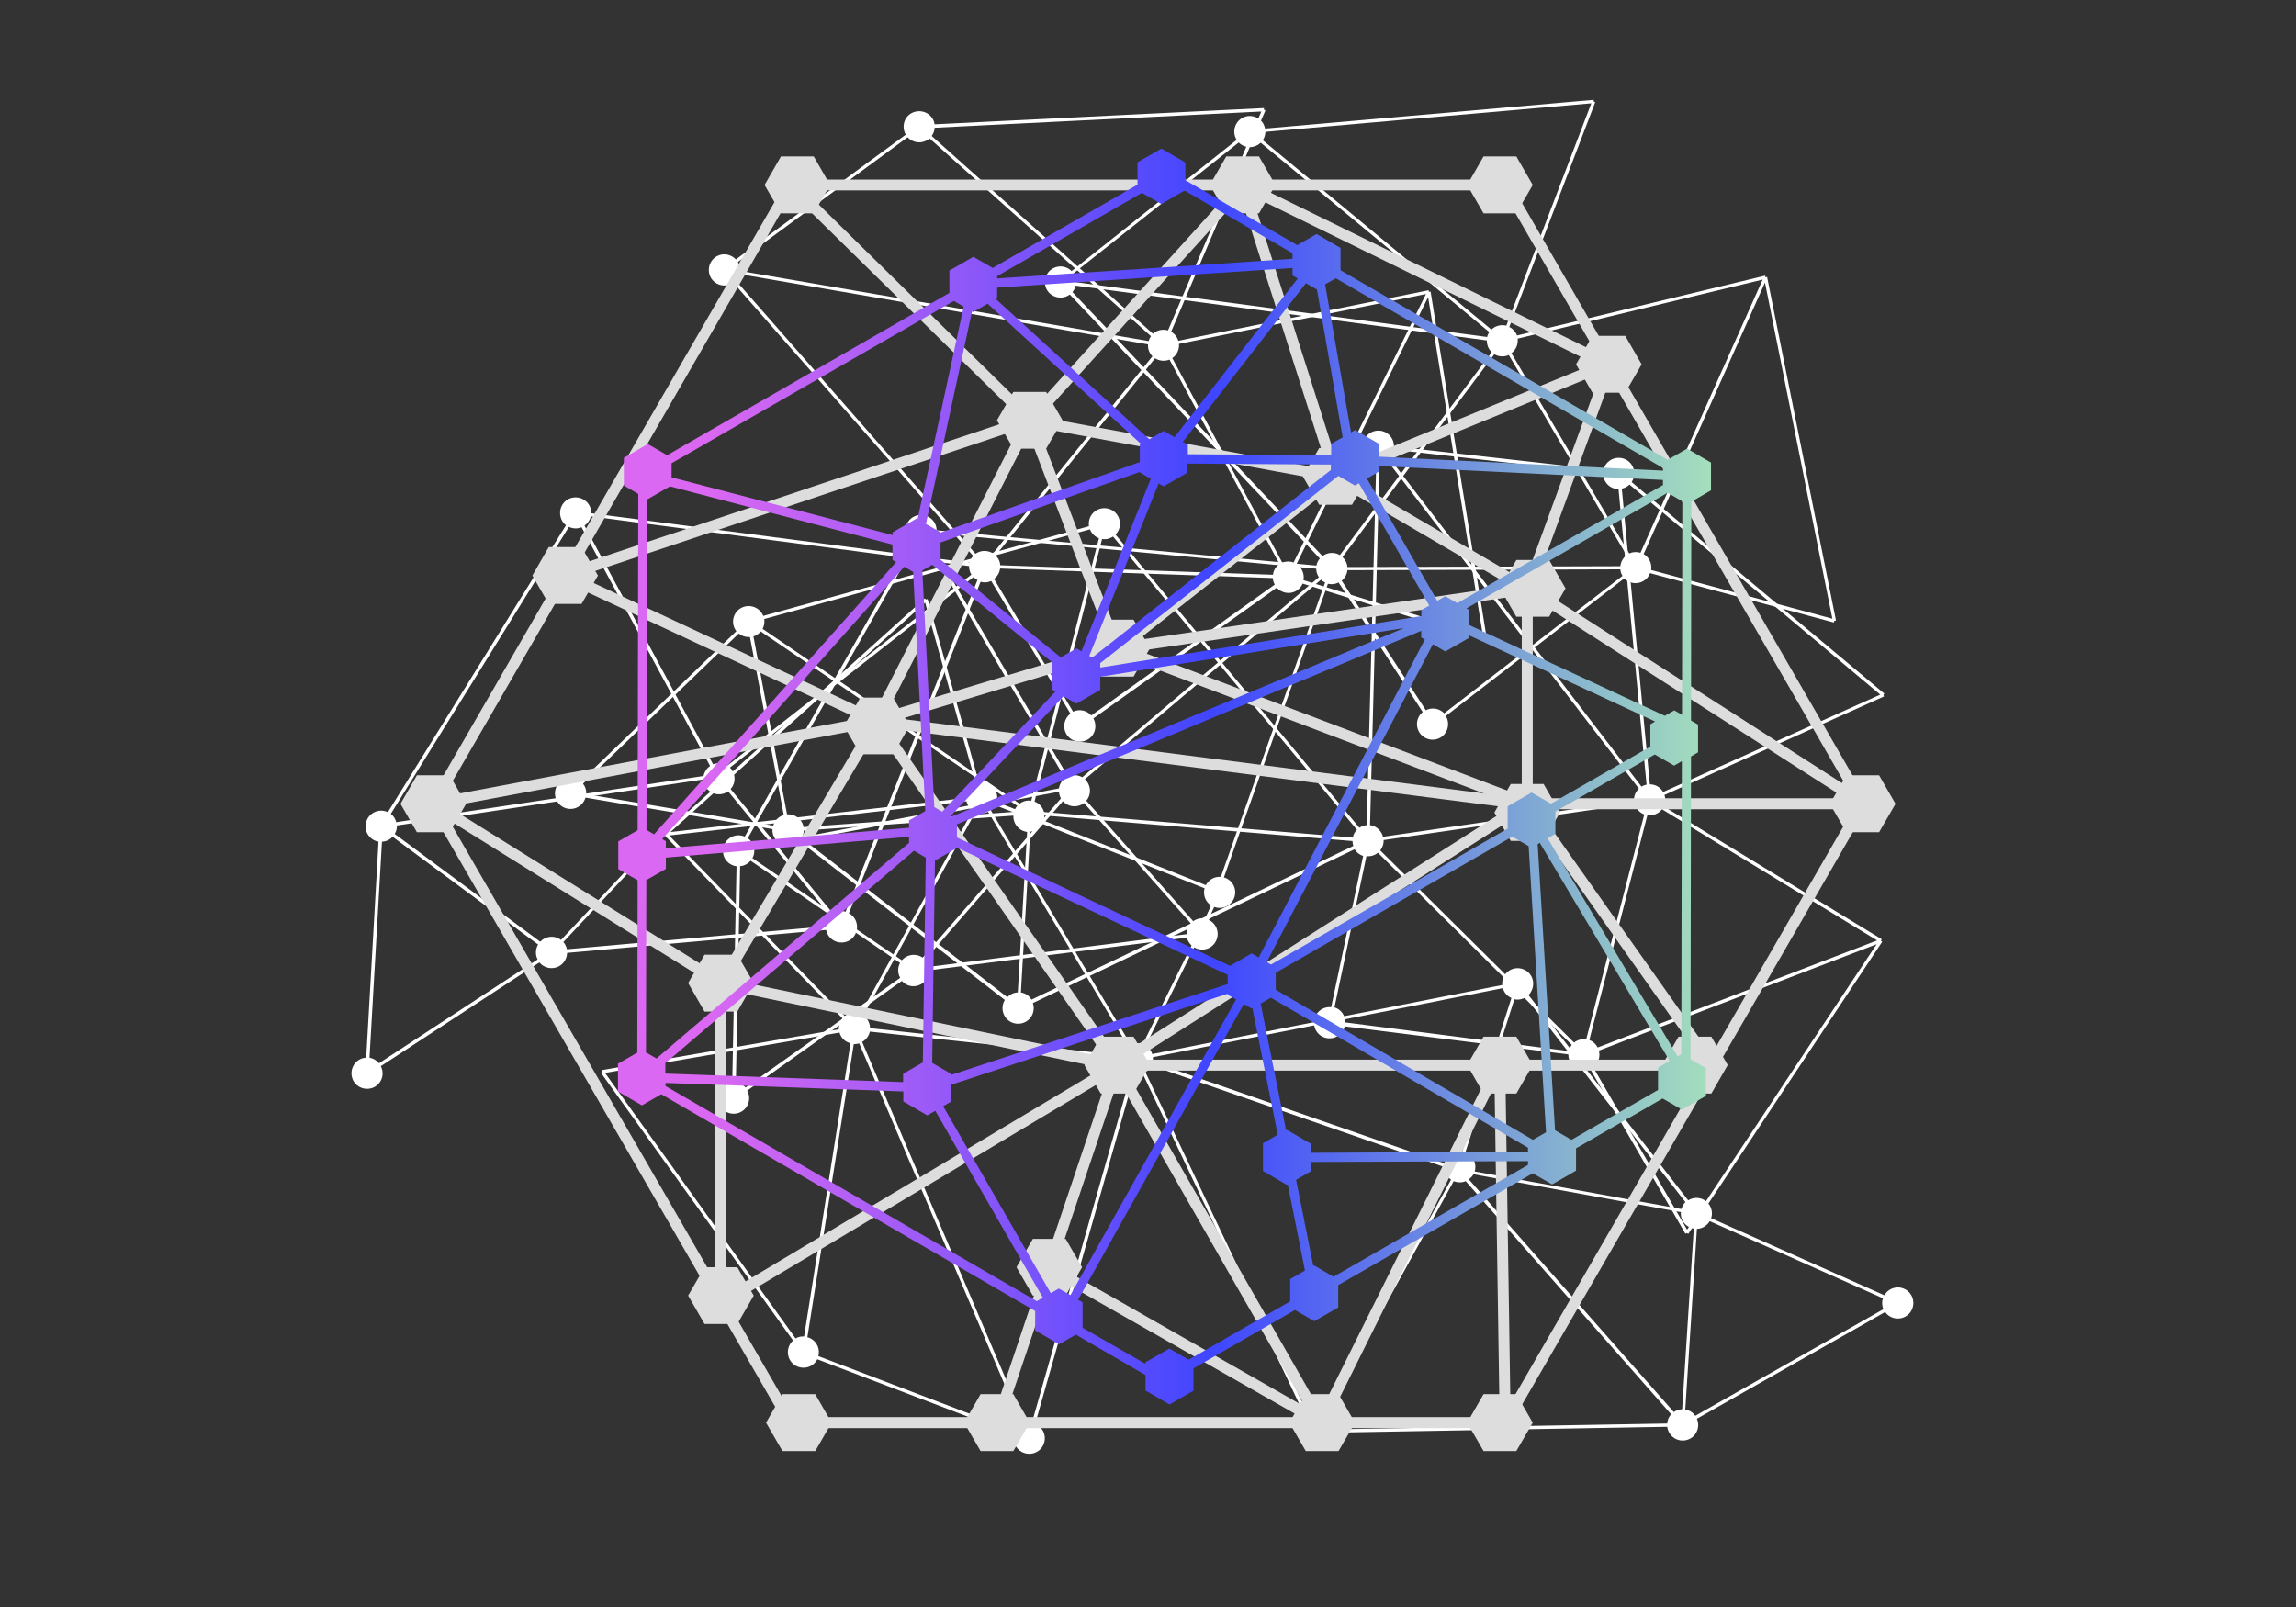 <?xml version="1.0" encoding="utf-8"?>
<svg id="master-artboard" viewBox="0 0 1400 980" version="1.1" xmlns="http://www.w3.org/2000/svg" x="0px" y="0px" enable-background="new 0 0 1400 980" width="1400px" height="980px">

<rect x="0" y="0" width="1400" height="980" fill="#333333" stroke="none"/>

<g>
	<path fill="#FFFFFF" d="M405.2,508l0.7,0.7l-0.7,0.7L513.7,621c-0.4,0.5-0.7,0.9-1,1.5c-0.9,1.7-1.3,3.5-1.2,5.2L367,652.6l0.2,1&#10;&#9;&#9;l-0.8,0.6l117.2,163.3c-0.8,0.7-1.5,1.5-2,2.5c-2.5,4.6-0.9,10.4,3.7,12.9c4.6,2.5,10.4,0.9,12.9-3.7c0.1-0.1,0.1-0.2,0.1-0.3&#10;&#9;&#9;l120.1,45.8c-1.1,4.1,0.7,8.6,4.6,10.7c4.6,2.5,10.4,0.9,12.9-3.7c2.5-4.6,0.9-10.4-3.7-12.9c-0.3-0.2-0.7-0.3-1-0.5L691.9,655&#10;&#9;&#9;c1.6,0.3,3.2,0.1,4.8-0.4l99.6,210.2c-1.4,0.8-2.5,2-3.4,3.5c-2.5,4.6-0.9,10.4,3.7,12.9c4.6,2.5,10.4,0.9,12.9-3.7&#10;&#9;&#9;c0.7-1.2,1-2.5,1.1-3.8l206-3.6c0.4,2.9,2.1,5.6,4.8,7.2c4.6,2.5,10.4,0.9,12.9-3.7c1.5-2.7,1.5-5.8,0.4-8.4l114.8-65.1&#10;&#9;&#9;c0.8,1.1,1.8,2.1,3.1,2.8c4.6,2.5,10.4,0.9,12.9-3.7c2.5-4.6,0.9-10.4-3.7-12.9c-4.5-2.5-10.2-0.9-12.8,3.6l-105.6-47&#10;&#9;&#9;c1.4-4.2-0.4-9-4.4-11.2c-3.1-1.7-6.8-1.5-9.6,0.3L932,606.8c0.7-0.6,1.3-1.4,1.7-2.3c2.5-4.6,0.9-10.4-3.7-12.9&#10;&#9;&#9;c-4.6-2.5-10.4-0.9-12.9,3.7c-0.9,1.7-1.3,3.6-1.1,5.4l-213.4,42.1c-0.6-2.1-2-4-4-5.2l41.8-84.5c4.3,1.6,9.3-0.1,11.6-4.3&#10;&#9;&#9;c2.5-4.6,0.9-10.4-3.7-12.9c-4.6-2.5-10.4-0.9-12.9,3.7c0,0.1-0.1,0.1-0.1,0.2l-127.6-50.8c1.2-4.2-0.6-8.7-4.6-10.9&#10;&#9;&#9;c-2-1.1-4.1-1.4-6.2-1l-31.3-111.8l-1,0.3l-0.7-0.7L405.2,508z M920.8,608.2c0.2,0.1,0.5,0.3,0.8,0.4l-29.9,93.5&#10;&#9;&#9;c-3.8-0.6-7.8,1.2-9.8,4.8c-0.5,0.9-0.8,1.7-1,2.6l-178.1-61.8c0.2-1,0.3-2,0.2-3l213.4-42.1C917,605,918.6,607,920.8,608.2z&#10;&#9;&#9; M1024.9,739.2c-0.3,3.6,1.5,7.2,4.9,9c1,0.5,2,0.9,3,1l-7.1,110.2c-1.8,0.1-3.6,0.7-5.1,1.7l-125-141.9c1.1-0.8,2.1-1.8,2.9-3.1&#10;&#9;&#9;L1024.9,739.2z M684.2,643.6l-153.7-16.6c0-3-1.5-6-4.1-7.8l68.4-124c2.5,1.1,5.3,0.9,7.7-0.1l85.3,142.9c-1,0.8-2,1.8-2.6,3&#10;&#9;&#9;C684.7,641.9,684.4,642.8,684.2,643.6z M589,486.6l-180.2,20.8l155.3-139.9L595,477.7c-2,0.8-3.7,2.2-4.8,4.2&#10;&#9;&#9;C589.4,483.4,589,485,589,486.6z M408,509.5l181.3-20.9c0.5,2.3,1.8,4.3,3.8,5.7l-68.4,124c-3.2-1.4-6.9-0.8-9.6,1.3L408,509.5z&#10;&#9;&#9; M368.9,654.3l143-24.6c0.7,2.4,2.2,4.5,4.6,5.7c0.7,0.4,1.4,0.7,2.1,0.8l-28.3,178.8c-1.8-0.1-3.6,0.3-5.2,1.2L368.9,654.3z&#10;&#9;&#9; M499,827c1.1-4.1-0.7-8.6-4.6-10.7c-0.7-0.4-1.4-0.7-2.1-0.8l28.3-178.8c1.1,0.1,2.2-0.1,3.3-0.4L623,868.8&#10;&#9;&#9;c-1.5,0.8-2.8,2.1-3.7,3.7c-0.1,0.1-0.1,0.2-0.1,0.3L499,827z M629.2,867.7c-1.5-0.3-3-0.2-4.4,0.3l-99.1-232.6&#10;&#9;&#9;c1.5-0.8,2.8-2.1,3.7-3.7c0.5-0.8,0.8-1.7,1-2.6L684,645.6c0,3.4,1.8,6.6,4.9,8.3c0.3,0.2,0.7,0.3,1,0.5L629.2,867.7z M698.4,653.8&#10;&#9;&#9;c1.4-0.8,2.5-2,3.4-3.5c0.1-0.2,0.2-0.4,0.3-0.5l178.6,61.9c0,3,1.5,5.9,4.1,7.7l-79.8,144.8c-2.2-0.9-4.7-1-6.8-0.2L698.4,653.8z&#10;&#9;&#9; M810.6,871.7c-0.3-2.6-1.7-5-4-6.6l79.8-144.8c2.4,1,5,1,7.3,0L1019,862.5c-0.5,0.5-1,1.2-1.3,1.8c-0.7,1.2-1,2.5-1.1,3.8&#10;&#9;&#9;L810.6,871.7z M1033.7,863.4c-0.8-1.1-1.8-2.1-3.1-2.8c-1-0.5-2-0.9-3-1l7.1-110.2c3.1-0.1,6.1-1.8,7.8-4.7l105.6,47&#10;&#9;&#9;c-0.7,2.2-0.6,4.6,0.3,6.7L1033.7,863.4z M1027.7,733.1c-0.7,0.6-1.3,1.4-1.7,2.3c-0.3,0.6-0.6,1.3-0.8,1.9l-126-22.9&#10;&#9;&#9;c1.3-4.2-0.5-8.9-4.5-11.1c-0.4-0.2-0.8-0.4-1.2-0.5l29.9-93.4c2.4,0.5,4.9,0,6.9-1.2L1027.7,733.1z M734.5,541.7&#10;&#9;&#9;c-1.1,4,0.5,8.3,4.1,10.6l-41.8,84.5c-2.4-0.9-5-0.7-7.3,0.3l-85.3-142.9c1-0.8,2-1.8,2.6-3c0-0.1,0.1-0.1,0.1-0.2L734.5,541.7z"/>
</g>
<g>
	<path fill="#FFFFFF" d="M872.3,177.8l-1,0.2l-0.2-1l-152.6,30.8c-0.2-0.6-0.4-1.1-0.7-1.7c-0.9-1.7-2.2-2.9-3.7-3.8l57.5-135&#10;&#9;&#9;l-0.9-0.4l0-1l-200.8,9.9c-0.2-1-0.5-2.1-1-3c-2.5-4.6-8.2-6.3-12.9-3.9s-6.3,8.2-3.9,12.9c0.1,0.1,0.1,0.2,0.2,0.3l-103.6,76.1&#10;&#9;&#9;c-2.9-3.1-7.6-4.1-11.5-2c-4.6,2.5-6.3,8.2-3.9,12.9c2.5,4.6,8.2,6.3,12.9,3.9c0.3-0.2,0.7-0.4,1-0.6L593.4,339&#10;&#9;&#9;c-1.1,1.2-1.9,2.7-2.2,4.2L360.5,313c0-1.6-0.3-3.2-1.1-4.7c-2.5-4.6-8.2-6.3-12.9-3.9c-4.6,2.5-6.3,8.2-3.9,12.9&#10;&#9;&#9;c0.6,1.2,1.5,2.2,2.5,3l-108.6,175c-2.6-1.3-5.8-1.3-8.6,0.2c-4.6,2.5-6.3,8.2-3.9,12.9c1.5,2.7,4,4.4,6.8,4.9l-7.5,131.7&#10;&#9;&#9;c-1.4,0.1-2.8,0.4-4,1.1c-4.6,2.5-6.3,8.2-3.9,12.9c2.5,4.6,8.2,6.3,12.9,3.9c4.6-2.5,6.3-8.1,3.9-12.7l96.7-63.3&#10;&#9;&#9;c2.8,3.5,7.8,4.5,11.9,2.4c3.1-1.7,4.9-4.9,5-8.2l157.9-14c0.2,0.9,0.5,1.8,1,2.7c2.5,4.6,8.2,6.3,12.9,3.9&#10;&#9;&#9;c4.6-2.5,6.3-8.2,3.9-12.9c-0.9-1.7-2.3-3.1-3.9-3.9l80.3-202.1c2.1,0.6,4.4,0.5,6.5-0.5l48.3,80.9c-3.7,2.8-4.9,7.9-2.7,12.1&#10;&#9;&#9;c2.5,4.6,8.2,6.3,12.9,3.9s6.3-8.2,3.9-12.9c0-0.1-0.1-0.1-0.1-0.2l111.8-79.7c2.9,3.2,7.7,4.2,11.6,2.1c2-1.1,3.4-2.7,4.2-4.6&#10;&#9;&#9;l110.9,34.3l0.3-1l1-0.2L872.3,177.8z M508.6,556.7c-0.2,0.1-0.5,0.3-0.7,0.4l-62.4-75.9c2.6-2.9,3.2-7.2,1.3-10.8&#10;&#9;&#9;c-0.5-0.9-1-1.6-1.7-2.3l148.5-116.2c0.7,0.7,1.5,1.3,2.4,1.8L515.6,556C513.3,555.3,510.8,555.5,508.6,556.7z M342.1,573.2&#10;&#9;&#9;c-2.9-2.2-6.9-2.6-10.2-0.8c-1,0.5-1.8,1.2-2.5,1.9l-88.7-65.7c0.9-1.6,1.4-3.4,1.3-5.2l187-28.1c0,1.4,0.4,2.8,1.1,4.1&#10;&#9;&#9;L342.1,573.2z M607.1,338.7l97.2-120.2c2.6,1.6,5.8,2,8.8,0.8l67.1,124.7c-2.3,1.5-3.7,3.9-4,6.5l-166.3-5.8&#10;&#9;&#9;c-0.1-1.3-0.4-2.6-1.1-3.8C608.3,340.1,607.7,339.4,607.1,338.7z M790.6,343.9l80.2-162.7l33.4,206.4l-109.4-33.8&#10;&#9;&#9;c0.4-2.1,0.1-4.3-1-6.3C793.1,345.9,792,344.7,790.6,343.9z M869.5,179.3L788.8,343c-2.2-0.8-4.6-0.8-6.9,0.1l-67.1-124.7&#10;&#9;&#9;c2.9-2,4.4-5.4,4.1-8.7L869.5,179.3z M769.1,68l-56.9,133.5c-2.3-0.7-5-0.5-7.3,0.7c-0.7,0.4-1.3,0.8-1.9,1.3L568.1,82.9&#10;&#9;&#9;c1.1-1.5,1.7-3.2,1.8-5L769.1,68z M553.4,83.7c2.9,3.1,7.6,4.1,11.5,2c0.7-0.4,1.3-0.8,1.9-1.3L701.8,205c-0.6,0.9-1.1,1.9-1.4,3&#10;&#9;&#9;l-249.2-42.8c0.1-1.7-0.2-3.5-1.1-5.1c-0.1-0.1-0.1-0.2-0.2-0.3L553.4,83.7z M448.6,171c1-1.1,1.8-2.4,2.2-3.9L700,210&#10;&#9;&#9;c-0.1,1.7,0.2,3.5,1.1,5.1c0.4,0.8,1,1.6,1.6,2.2l-97.2,120.2c-2.8-1.8-6.5-2.1-9.7-0.4c-0.3,0.2-0.7,0.4-1,0.6L448.6,171z&#10;&#9;&#9; M590.9,345.2c0,1.6,0.3,3.2,1.1,4.7c0.1,0.2,0.2,0.3,0.3,0.5L443.5,466.9c-2.5-1.6-5.8-1.9-8.7-0.8l-78.4-145.6&#10;&#9;&#9;c2-1.4,3.3-3.4,3.9-5.6L590.9,345.2z M346.9,321.3c2.4,1.1,5.2,1.3,7.7,0.2l78.4,145.6c-2.1,1.5-3.5,3.7-4,6.1l-187.4,28.2&#10;&#9;&#9;c-0.2-0.7-0.5-1.4-0.8-2.1c-0.6-1.2-1.5-2.2-2.5-3L346.9,321.3z M232.9,513.3c1.4-0.1,2.8-0.4,4-1.1c1-0.5,1.8-1.2,2.5-1.9&#10;&#9;&#9;l88.7,65.7c-1.6,2.7-1.8,6.2-0.3,9.1l-96.7,63.3c-1.5-1.8-3.6-3-5.8-3.4L232.9,513.3z M345.7,578.9c-0.2-0.9-0.5-1.8-1-2.7&#10;&#9;&#9;c-0.3-0.6-0.7-1.2-1.2-1.7l87.6-93.5c2.8,3.4,7.7,4.4,11.8,2.3c0.4-0.2,0.7-0.4,1.1-0.7l62.3,75.8c-1.7,1.7-2.7,4.1-2.7,6.5&#10;&#9;&#9;L345.7,578.9z M665.4,436.3c-2.7-3.1-7.2-4.1-11.1-2.3L606.1,353c2.1-1.5,3.4-3.8,3.7-6.3l166.3,5.8c0.1,1.3,0.4,2.6,1.1,3.8&#10;&#9;&#9;c0,0.1,0.1,0.1,0.1,0.2L665.4,436.3z"/>
</g>
<g>
	<path fill="#FFFFFF" d="M1077.5,168.9l-1,0.2l-0.2-1L925,204.6c-0.2-0.6-0.4-1.1-0.8-1.6c-1-1.6-2.3-2.9-3.9-3.6l52.4-137.1&#10;&#9;&#9;l-0.9-0.4l-0.1-1L771.4,78.4c-0.2-1-0.6-2-1.1-3c-2.7-4.5-8.5-6-13-3.4c-4.5,2.7-6,8.5-3.4,13c0.1,0.1,0.1,0.2,0.2,0.3l-100.7,80&#10;&#9;&#9;c-3-3-7.7-3.8-11.6-1.5c-4.5,2.7-6,8.5-3.4,13c2.7,4.5,8.5,6,13,3.4c0.3-0.2,0.6-0.4,0.9-0.6l152.5,161c-1.1,1.2-1.8,2.7-2.1,4.3&#10;&#9;&#9;l-231.6-21.5c0-1.6-0.4-3.2-1.3-4.7c-2.7-4.5-8.5-6-13-3.4s-6,8.5-3.4,13c0.7,1.2,1.6,2.1,2.6,2.9l-101.9,179&#10;&#9;&#9;c-2.7-1.2-5.9-1.1-8.6,0.5c-4.5,2.7-6,8.5-3.4,13c1.6,2.6,4.2,4.2,7,4.6l-2.6,131.9c-1.4,0.1-2.7,0.5-4,1.3c-4.5,2.7-6,8.5-3.4,13&#10;&#9;&#9;c2.7,4.5,8.5,6,13,3.4c4.5-2.6,6-8.3,3.5-12.8l94.3-66.9c2.9,3.4,7.9,4.3,11.9,1.9c3.1-1.8,4.7-5.1,4.7-8.4l157.2-19.9&#10;&#9;&#9;c0.2,0.9,0.6,1.8,1.1,2.6c2.7,4.5,8.5,6,13,3.4c4.5-2.7,6-8.5,3.4-13c-1-1.7-2.4-3-4.1-3.8l72.6-205c2.1,0.5,4.4,0.3,6.5-0.8&#10;&#9;&#9;l51.3,79c-3.6,2.9-4.6,8.1-2.2,12.2c2.7,4.5,8.5,6,13,3.4s6-8.5,3.4-13c0-0.1-0.1-0.1-0.1-0.2l108.8-83.9c3,3.1,7.8,3.9,11.7,1.6&#10;&#9;&#9;c1.9-1.1,3.3-2.8,4-4.8l112.1,30.1l0.3-1l1-0.2L1077.5,168.9z M728.3,561.3c-0.2,0.1-0.5,0.3-0.7,0.5l-65.2-73.5&#10;&#9;&#9;c2.5-3,3-7.3,0.9-10.9c-0.5-0.8-1.1-1.6-1.8-2.2l144-121.7c0.7,0.7,1.6,1.3,2.5,1.7l-72.6,205C733.1,559.7,730.6,560,728.3,561.3z&#10;&#9;&#9; M562.6,584c-3-2.1-6.9-2.3-10.3-0.4c-0.9,0.6-1.7,1.2-2.4,2l-91.1-62.3c0.9-1.6,1.3-3.4,1.1-5.3l185.8-35.2&#10;&#9;&#9;c0.1,1.4,0.5,2.8,1.2,4.1L562.6,584z M818.6,339.7l92.6-123.7c2.6,1.6,5.9,1.8,8.8,0.5l71.8,122.1c-2.2,1.6-3.5,4.1-3.8,6.7&#10;&#9;&#9;l-166.4,0.5c-0.1-1.3-0.5-2.6-1.2-3.8C819.8,341,819.2,340.3,818.6,339.7z M1002.2,337.9l74-165.6l41.1,205l-110.5-29.7&#10;&#9;&#9;c0.3-2.1,0-4.3-1.2-6.3C1004.7,339.8,1003.6,338.7,1002.2,337.9z M1074.8,170.5l-74.5,166.6c-2.2-0.7-4.6-0.6-6.9,0.4l-71.8-122.1&#10;&#9;&#9;c2.8-2.1,4.2-5.5,3.8-8.9L1074.8,170.5z M970.3,63l-51.8,135.6c-2.4-0.6-5-0.3-7.3,1c-0.7,0.4-1.3,0.9-1.8,1.4L770,85.5&#10;&#9;&#9;c1-1.5,1.5-3.3,1.6-5.1L970.3,63z M755.3,86.9c3,3,7.7,3.8,11.6,1.5c0.7-0.4,1.3-0.9,1.8-1.4l139.4,115.5c-0.6,0.9-1.1,1.9-1.3,3&#10;&#9;&#9;l-250.7-33.4c0-1.7-0.4-3.5-1.3-5.1c-0.1-0.1-0.1-0.2-0.2-0.3L755.3,86.9z M653.9,178.1c1-1.1,1.7-2.5,2-3.9l250.7,33.4&#10;&#9;&#9;c0,1.7,0.4,3.5,1.3,5.1c0.5,0.8,1.1,1.5,1.7,2.1L817,338.5c-2.9-1.7-6.6-1.8-9.7,0c-0.3,0.2-0.6,0.4-0.9,0.6L653.9,178.1z&#10;&#9;&#9; M802.6,346.8c0,1.6,0.4,3.2,1.3,4.7c0.1,0.2,0.2,0.3,0.3,0.5L659.9,474c-2.6-1.5-5.8-1.7-8.7-0.4L567.4,331&#10;&#9;&#9;c1.9-1.4,3.2-3.5,3.7-5.8L802.6,346.8z M557.9,332.1c2.4,1,5.2,1.1,7.7,0l83.8,142.5c-2.1,1.5-3.4,3.8-3.7,6.2l-186.2,35.3&#10;&#9;&#9;c-0.2-0.7-0.5-1.4-0.9-2.1c-0.7-1.2-1.6-2.1-2.6-2.9L557.9,332.1z M451.3,528.2c1.4-0.1,2.7-0.5,4-1.3c0.9-0.6,1.7-1.2,2.4-2&#10;&#9;&#9;l91.1,62.3c-1.5,2.8-1.6,6.2,0.1,9.1l-94.3,66.9c-1.6-1.8-3.7-2.8-5.9-3.1L451.3,528.2z M566.4,589.6c-0.2-0.9-0.6-1.8-1.1-2.6&#10;&#9;&#9;c-0.4-0.6-0.8-1.2-1.2-1.7l84-96.7c3,3.3,7.9,4.1,11.9,1.8c0.4-0.2,0.7-0.5,1-0.7l65.1,73.4c-1.7,1.8-2.5,4.2-2.5,6.6L566.4,589.6z&#10;&#9;&#9; M880.6,435c-2.8-3-7.4-3.8-11.2-1.9l-51.3-79c2-1.6,3.2-3.9,3.5-6.4l166.4-0.5c0.1,1.3,0.5,2.6,1.2,3.8c0,0.1,0.1,0.1,0.1,0.2&#10;&#9;&#9;L880.6,435z"/>
</g>
<g>
	<path fill="#FFFFFF" d="M1147.7,574.3l-0.8-0.6l0.5-0.9l-132.9-81c0.3-0.5,0.5-1.1,0.6-1.7c0.5-1.8,0.4-3.7-0.2-5.3l133.9-60.1&#10;&#9;&#9;l-0.4-0.9l0.6-0.8L994.9,294c0.6-0.9,1-1.8,1.3-2.9c1.3-5.1-1.7-10.3-6.8-11.6c-5.1-1.3-10.3,1.7-11.6,6.8c0,0.1,0,0.2-0.1,0.3&#10;&#9;&#9;L850,272.2c0-4.3-2.8-8.2-7.1-9.3c-5.1-1.3-10.3,1.7-11.6,6.8c-1.3,5.1,1.7,10.3,6.8,11.6c0.4,0.1,0.8,0.2,1.1,0.2l-5.8,221.7&#10;&#9;&#9;c-1.6,0.1-3.2,0.7-4.5,1.6L680.2,326c1.1-1.1,2-2.6,2.4-4.2c1.3-5.1-1.7-10.3-6.8-11.6c-5.1-1.3-10.3,1.7-11.6,6.8&#10;&#9;&#9;c-0.3,1.3-0.4,2.7-0.2,3.9l-198.6,54.7c-1.1-2.7-3.4-4.9-6.5-5.7c-5.1-1.3-10.3,1.7-11.6,6.8c-0.8,3,0,6,1.7,8.2l-95,91.6&#10;&#9;&#9;c-1.1-0.9-2.3-1.6-3.7-1.9c-5.1-1.3-10.3,1.7-11.6,6.8c-1.3,5.1,1.7,10.3,6.8,11.6c5,1.3,10.1-1.7,11.5-6.6l114,19.2&#10;&#9;&#9;c-0.3,4.5,2.6,8.6,7.1,9.8c3.4,0.9,6.9-0.2,9.2-2.6l125.4,97c-0.5,0.8-0.9,1.7-1.1,2.6c-1.3,5.1,1.7,10.3,6.8,11.6&#10;&#9;&#9;c5.1,1.3,10.3-1.7,11.6-6.8c0.5-1.9,0.4-3.8-0.2-5.5l196.2-93.8c1.1,1.9,2.9,3.3,5.2,4.1l-19.5,92.2c-4.6-0.5-9,2.5-10.2,7.1&#10;&#9;&#9;c-1.3,5.1,1.7,10.3,6.8,11.6c5.1,1.3,10.3-1.7,11.6-6.8c0-0.1,0-0.1,0-0.2L956.3,643c-0.1,4.3,2.8,8.3,7.1,9.4&#10;&#9;&#9;c2.2,0.6,4.3,0.3,6.2-0.5l58.1,100.5l0.9-0.5l0.8,0.6L1147.7,574.3z M623.3,605.4c-0.3-0.1-0.5-0.1-0.8-0.2l5.7-98&#10;&#9;&#9;c3.9-0.4,7.3-3.1,8.3-7.1c0.2-0.9,0.3-1.9,0.3-2.8l187.9,15.6c0,1,0.2,2,0.5,3L629,609.6C627.8,607.6,625.8,606,623.3,605.4z&#10;&#9;&#9; M490,504.4c-0.6-3.5-3.3-6.6-7-7.5c-1.1-0.3-2.1-0.3-3.1-0.3l-20.5-108.5c1.7-0.5,3.3-1.6,4.5-3l156.4,106.3c-0.9,1-1.6,2.3-2,3.7&#10;&#9;&#9;L490,504.4z M843.7,512.3l153-22.2c0.8,2.9,2.9,5.4,5.9,6.6l-35.4,137.1c-2.7-0.4-5.4,0.4-7.4,2L841.6,518.6c0.8-1,1.4-2.2,1.8-3.6&#10;&#9;&#9;C843.6,514.1,843.7,513.2,843.7,512.3z M974.9,640.7l169.4-64.9l-115.6,174.1l-57.3-99.1c1.7-1.3,3-3.1,3.6-5.3&#10;&#9;&#9;C975.4,643.9,975.3,642.2,974.9,640.7z M1144.6,573.5l-170.4,65.3c-1.1-2.1-2.8-3.7-5.1-4.6l35.4-137.1c3.5,0.5,6.9-0.9,8.9-3.6&#10;&#9;&#9;L1144.6,573.5z M1146.5,423.6L1014.1,483c-1.2-2.1-3.3-3.8-5.8-4.4c-0.8-0.2-1.5-0.3-2.3-0.3L988.9,298c1.8-0.4,3.4-1.2,4.7-2.5&#10;&#9;&#9;L1146.5,423.6z M977.5,288.7c0,4.3,2.8,8.2,7.1,9.3c0.8,0.2,1.5,0.3,2.3,0.3l17.1,180.2c-1.1,0.2-2.1,0.6-3.1,1.2L847,279&#10;&#9;&#9;c1.2-1.2,2.2-2.7,2.7-4.5c0-0.1,0-0.2,0.1-0.3L977.5,288.7z M841.2,281.6c1.5-0.1,2.9-0.6,4.2-1.4l153.9,200.7&#10;&#9;&#9;c-1.2,1.2-2.2,2.7-2.7,4.5c-0.2,0.9-0.3,1.8-0.3,2.7l-153,22.2c-0.8-3.2-3.4-6-6.8-6.9c-0.4-0.1-0.8-0.2-1.1-0.2L841.2,281.6z&#10;&#9;&#9; M827.4,506c-1.1,1.1-2,2.6-2.4,4.2c-0.1,0.2-0.1,0.4-0.1,0.6l-188.3-15.6c-0.8-2.9-2.9-5.3-5.8-6.4L672,328.7&#10;&#9;&#9;c2.4,0.4,4.7-0.2,6.7-1.5L827.4,506z M664.6,322.8c1,2.4,2.9,4.5,5.5,5.4l-41.3,160.1c-2.6-0.4-5.1,0.3-7.1,1.8L465,383.5&#10;&#9;&#9;c0.4-0.7,0.6-1.4,0.8-2.1c0.3-1.3,0.4-2.7,0.2-3.9L664.6,322.8z M450.5,386.3c1.1,0.9,2.3,1.6,3.7,1.9c1.1,0.3,2.1,0.3,3.1,0.3&#10;&#9;&#9;L477.9,497c-3,0.9-5.5,3.3-6.4,6.5l-114-19.2c0.1-2.4-0.6-4.6-2-6.4L450.5,386.3z M488.7,511.1c0.5-0.8,0.9-1.7,1.1-2.6&#10;&#9;&#9;c0.2-0.7,0.3-1.4,0.3-2l127.8-9.1c-0.2,4.4,2.7,8.5,7.1,9.7c0.4,0.1,0.8,0.2,1.3,0.2l-5.7,97.9c-2.5,0.1-4.7,1.2-6.4,2.9&#10;&#9;&#9;L488.7,511.1z M820.3,623.5c0.1-4.1-2.5-7.9-6.6-9.2l19.5-92.2c2.6,0.3,5.1-0.5,7-2.1l118.2,117.2c-0.8,1-1.4,2.2-1.8,3.6&#10;&#9;&#9;c0,0.1,0,0.1,0,0.2L820.3,623.5z"/>
</g>
<g>
	<g>
		<path fill="#DDDDDD" d="M919.8,870.9H480.2l-1-1.7L260.4,490.2l219.8-380.7h439.6l1,1.7l218.9,379.1L919.8,870.9z M484,864.2H916&#10;&#9;&#9;&#9;l216-374.1L916,116.1H484l-216,374.1L484,864.2z"/>
	</g>
	<g>
		
			<path d="M 396.1 327.3 H 402.8 V 602.3 H 396.1 V 327.3 Z" transform="matrix(0.184 0.983 -0.983 0.184 782.863 -13.223)" fill="#DDDDDD"/>
	</g>
	<g>
		
			<path d="M 334.8 391.9 H 544.4 V 398.6 H 334.8 V 391.9 Z" transform="matrix(0.906 0.423 -0.423 0.906 208.209 -148.732)" fill="#DDDDDD"/>
	</g>
	<g>
		
			<path d="M 483.7 426.5 H 490.4 V 612.6 H 483.7 V 426.5 Z" transform="matrix(0.86 0.51 -0.51 0.86 333.474 -175.849)" fill="#DDDDDD"/>
	</g>
	<g>
		
			<path d="M 248.6 541.5 H 455.3 V 548.2 H 248.6 V 541.5 Z" transform="matrix(0.849 0.529 -0.529 0.849 341.692 -103.679)" fill="#DDDDDD"/>
	</g>
	<g>
		<path d="M 436.2 599.5 H 442.9 V 793.8 H 436.2 V 599.5 Z" fill="#DDDDDD"/>
	</g>
	<g>
		
			<path d="M 557.1 581 H 563.8 V 862.5 H 557.1 V 581 Z" transform="matrix(0.513 0.859 -0.859 0.513 892.73 -129.453)" fill="#DDDDDD"/>
	</g>
	<g>
		
			<path d="M 437 621.2 H 683.8 V 627.9 H 437 V 621.2 Z" transform="matrix(0.979 0.203 -0.203 0.979 138.163 -100.591)" fill="#DDDDDD"/>
	</g>
	<g>
		
			<path d="M 479.8 541.2 H 735.9 V 547.9 H 479.8 V 541.2 Z" transform="matrix(0.573 0.82 -0.82 0.573 706.267 -265.637)" fill="#DDDDDD"/>
	</g>
	<g>
		
			<path d="M 802.9 421.6 H 809.6 V 718.1 H 802.9 V 421.6 Z" transform="matrix(0.537 0.843 -0.843 0.537 853.472 -416.304)" fill="#DDDDDD"/>
	</g>
	<g>
		
			<path d="M 533 461.5 H 932.9 V 468.2 H 533 V 461.5 Z" transform="matrix(0.992 0.127 -0.127 0.992 64.733 -89.026)" fill="#DDDDDD"/>
	</g>
	<g>
		
			<path d="M 577.9 245 H 584.6 V 450.7 H 577.9 V 245 Z" transform="matrix(0.891 0.454 -0.454 0.891 221.025 -225.792)" fill="#DDDDDD"/>
	</g>
	<g>
		
			<path d="M 482.9 154.2 H 489.6 V 452.9 H 482.9 V 154.2 Z" transform="matrix(0.317 0.948 -0.948 0.317 620.007 -253.818)" fill="#DDDDDD"/>
	</g>
	<g>
		
			<path d="M 580.1 322.4 H 729 V 329.1 H 580.1 V 322.4 Z" transform="matrix(0.358 0.934 -0.934 0.358 724.275 -402.068)" fill="#DDDDDD"/>
	</g>
	<g>
		
			<path d="M 604.6 340.8 H 611.3 V 494 H 604.6 V 340.8 Z" transform="matrix(0.289 0.957 -0.957 0.289 831.775 -285.198)" fill="#DDDDDD"/>
	</g>
	<g>
		
			<path d="M 672.5 439.4 H 939.9 V 446.1 H 672.5 V 439.4 Z" transform="matrix(0.935 0.355 -0.355 0.935 209.609 -257.32)" fill="#DDDDDD"/>
	</g>
	<g>
		
			<path d="M 889.9 566.5 H 1085 V 573.2 H 889.9 V 566.5 Z" transform="matrix(0.577 0.817 -0.817 0.577 883.448 -565.51)" fill="#DDDDDD"/>
	</g>
	<g>
		<path d="M 681.2 646.2 H 1043.7 V 652.9 H 681.2 V 646.2 Z" fill="#DDDDDD"/>
	</g>
	<g>
		
			<path d="M 618.1 755.2 H 869.4 V 761.9 H 618.1 V 755.2 Z" transform="matrix(0.497 0.868 -0.868 0.497 1031.867 -263.953)" fill="#DDDDDD"/>
	</g>
	<g>
		
			<path d="M 857.1 636.8 H 863.8 V 880.2 H 857.1 V 636.8 Z" transform="matrix(0.895 0.445 -0.445 0.895 427.44 -303.63)" fill="#DDDDDD"/>
	</g>
	<g>
		
			<path d="M 807.2 755.2 H 1025.2 V 761.9 H 807.2 V 755.2 Z" transform="matrix(1.526602e-02 1 -1 1.526602e-02 1660.703 -169.145)" fill="#DDDDDD"/>
	</g>
	<g>
		
			<path d="M 641.2 643.5 H 647.9 V 873.5 H 641.2 V 643.5 Z" transform="matrix(0.948 0.319 -0.319 0.948 275.473 -165.914)" fill="#DDDDDD"/>
	</g>
	<g>
		<path d="M 931.2 486.8 H 1135.8 V 493.5 H 931.2 V 486.8 Z" fill="#DDDDDD"/>
	</g>
	<g>
		
			<path d="M 912 421.2 H 1155.1 V 427.9 H 912 V 421.2 Z" transform="matrix(0.842 0.54 -0.54 0.842 393.185 -491.101)" fill="#DDDDDD"/>
	</g>
	<g>
		<path d="M 927.9 358.8 H 934.6 V 490.1 H 927.9 V 358.8 Z" fill="#DDDDDD"/>
	</g>
	<g>
		
			<path d="M 802.9 250.7 H 809.6 V 503.3 H 802.9 V 250.7 Z" transform="matrix(0.144 0.99 -0.99 0.144 1063.073 -475.13)" fill="#DDDDDD"/>
	</g>
	<g>
		
			<path d="M 952.8 217.8 H 959.5 V 363.3 H 952.8 V 217.8 Z" transform="matrix(0.94 0.343 -0.343 0.94 157.307 -309.886)" fill="#DDDDDD"/>
	</g>
	<g>
		
			<path d="M 894.4 166.3 H 901.1 V 346.4 H 894.4 V 166.3 Z" transform="matrix(0.379 0.925 -0.925 0.379 794.442 -671.529)" fill="#DDDDDD"/>
	</g>
	<g>
		
			<path d="M 805.1 321.3 H 940.5 V 328 H 805.1 V 321.3 Z" transform="matrix(0.863 0.505 -0.505 0.863 283.232 -396.167)" fill="#DDDDDD"/>
	</g>
	<g>
		
			<path d="M 744.5 258.2 H 751.2 V 427.6 H 744.5 V 258.2 Z" transform="matrix(0.619 0.786 -0.786 0.619 554.73 -456.806)" fill="#DDDDDD"/>
	</g>
	<g>
		
			<path d="M 626.3 270 H 815.9 V 276.7 H 626.3 V 270 Z" transform="matrix(0.984 0.181 -0.181 0.984 61.295 -125.855)" fill="#DDDDDD"/>
	</g>
	<g>
		
			<path d="M 452.7 181.2 H 657.2 V 187.9 H 452.7 V 181.2 Z" transform="matrix(0.713 0.701 -0.701 0.713 288.8 -336.277)" fill="#DDDDDD"/>
	</g>
	<g>
		
			<path d="M 689.5 87.8 H 696.2 V 281.3 H 689.5 V 87.8 Z" transform="matrix(0.742 0.671 -0.671 0.742 302.838 -417.122)" fill="#DDDDDD"/>
	</g>
	<g>
		
			<path d="M 692.8 198.3 H 879.3 V 205 H 692.8 V 198.3 Z" transform="matrix(0.304 0.953 -0.953 0.304 739.395 -608.513)" fill="#DDDDDD"/>
	</g>
	<g>
		
			<path d="M 745 164.1 H 993.7 V 170.8 H 745 V 164.1 Z" transform="matrix(0.898 0.44 -0.44 0.898 162.284 -365.34)" fill="#DDDDDD"/>
	</g>
	<g>
		
			<path d="M 627.2 816.8 H 818.7 V 823.5 H 627.2 V 816.8 Z" transform="matrix(0.869 0.495 -0.495 0.869 500.558 -250.313)" fill="#DDDDDD"/>
	</g>
	<g>
		<path d="M 629.8 790.1 L 619.8 772.8 L 629.8 755.5 L 649.8 755.5 L 659.8 772.8 L 649.8 790.1 Z" fill="#DDDDDD"/>
	</g>
	<g>
		<path d="M 597.9 884.9 L 587.9 867.6 L 597.9 850.2 L 617.9 850.2 L 627.9 867.6 L 617.9 884.9 Z" fill="#DDDDDD"/>
	</g>
	<g>
		<path d="M 477.1 884.9 L 467.1 867.6 L 477.1 850.2 L 497.1 850.2 L 507.1 867.6 L 497.1 884.9 Z" fill="#DDDDDD"/>
	</g>
	<g>
		<path d="M 429.6 807.4 L 419.6 790.1 L 429.6 772.8 L 449.6 772.8 L 459.6 790.1 L 449.6 807.4 Z" fill="#DDDDDD"/>
	</g>
	<g>
		<path d="M 429.6 616.9 L 419.6 599.5 L 429.6 582.2 L 449.6 582.2 L 459.6 599.5 L 449.6 616.9 Z" fill="#DDDDDD"/>
	</g>
	<g>
		<path d="M 671.2 666.9 L 661.2 649.5 L 671.2 632.2 L 691.2 632.2 L 701.2 649.5 L 691.2 666.9 Z" fill="#DDDDDD"/>
	</g>
	<g>
		<path d="M 796.2 884.9 L 786.2 867.6 L 796.2 850.2 L 816.2 850.2 L 826.2 867.6 L 816.2 884.9 Z" fill="#DDDDDD"/>
	</g>
	<g>
		<path d="M 904.6 666.9 L 894.6 649.5 L 904.6 632.2 L 924.6 632.2 L 934.6 649.5 L 924.6 666.9 Z" fill="#DDDDDD"/>
	</g>
	<g>
		<path d="M 904.6 884.9 L 894.6 867.6 L 904.6 850.2 L 924.6 850.2 L 934.6 867.6 L 924.6 884.9 Z" fill="#DDDDDD"/>
	</g>
	<g>
		<path d="M 1023.5 666.9 L 1013.5 649.5 L 1023.5 632.2 L 1043.5 632.2 L 1053.5 649.5 L 1043.5 666.9 Z" fill="#DDDDDD"/>
	</g>
	<g>
		<path d="M 1125.8 507.5 L 1115.8 490.2 L 1125.8 472.8 L 1145.8 472.8 L 1155.8 490.2 L 1145.8 507.5 Z" fill="#DDDDDD"/>
	</g>
	<g>
		<path d="M 921.2 512.8 L 911.2 495.5 L 921.2 478.1 L 941.2 478.1 L 951.2 495.5 L 941.2 512.8 Z" fill="#DDDDDD"/>
	</g>
	<g>
		<path d="M 924.6 376.1 L 914.6 358.8 L 924.6 341.5 L 944.6 341.5 L 954.6 358.8 L 944.6 376.1 Z" fill="#DDDDDD"/>
	</g>
	<g>
		<path d="M 671.2 412.6 L 661.2 395.3 L 671.2 377.9 L 691.2 377.9 L 701.2 395.3 L 691.2 412.6 Z" fill="#DDDDDD"/>
	</g>
	<g>
		<path d="M 524.6 460 L 514.6 442.7 L 524.6 425.4 L 544.6 425.4 L 554.6 442.7 L 544.6 460 Z" fill="#DDDDDD"/>
	</g>
	<g>
		<path d="M 254.2 507.5 L 244.2 490.2 L 254.2 472.8 L 274.2 472.8 L 284.2 490.2 L 274.2 507.5 Z" fill="#DDDDDD"/>
	</g>
	<g>
		<path d="M 334.6 368.3 L 324.6 351 L 334.6 333.6 L 354.6 333.6 L 364.6 351 L 354.6 368.3 Z" fill="#DDDDDD"/>
	</g>
	<g>
		<path d="M 617.9 273.6 L 607.9 256.3 L 617.9 239 L 637.9 239 L 647.9 256.3 L 637.9 273.6 Z" fill="#DDDDDD"/>
	</g>
	<g>
		<path d="M 804.4 307.8 L 794.4 290.5 L 804.4 273.2 L 824.4 273.2 L 834.4 290.5 L 824.4 307.8 Z" fill="#DDDDDD"/>
	</g>
	<g>
		<path d="M 971 239.5 L 961 222.2 L 971 204.8 L 991 204.8 L 1001 222.2 L 991 239.5 Z" fill="#DDDDDD"/>
	</g>
	<g>
		<path d="M 747.7 130.1 L 737.7 112.8 L 747.7 95.4 L 767.7 95.4 L 777.7 112.8 L 767.7 130.1 Z" fill="#DDDDDD"/>
	</g>
	<g>
		<path d="M 904.6 130.1 L 894.6 112.8 L 904.6 95.4 L 924.6 95.4 L 934.6 112.8 L 924.6 130.1 Z" fill="#DDDDDD"/>
	</g>
	<g>
		<path d="M 476.2 130.1 L 466.2 112.8 L 476.2 95.4 L 496.2 95.4 L 506.2 112.8 L 496.2 130.1 Z" fill="#DDDDDD"/>
	</g>
</g>
<linearGradient id="SVGID_2_" gradientUnits="userSpaceOnUse" x1="376.522" y1="473.437" x2="1043.292" y2="473.437">
	<stop offset="8.340641e-02" style="stop-color:#DA68F2"/>
	<stop offset="0.206" style="stop-color:#B560F5"/>
	<stop offset="0.478" style="stop-color:#574BFD"/>
	<stop offset="0.545" style="stop-color:#3F46FF"/>
	<stop offset="1" style="stop-color:#A4DFBC"/>
</linearGradient>
<path fill="url(#SVGID_2_)" d="M1043.3,299l0-16.9l-14.6-8.5l-11.8,6.8L817.4,164.8l0-13.6l-14.6-8.5l-11.8,6.8l-68.2-39.6l0-10.8&#10;&#9;l-14.6-8.5L693.6,99l0,13.6l-88.3,50.8l-11.8-6.8l-14.6,8.4l0,13.6l-172.1,99l-11.8-6.8l-14.6,8.4l0,16.9l8.8,5.1l-0.4,205.1&#10;&#9;l-11.8,6.8l0,16.9l11.8,6.8l-0.2,105.1l-11.8,6.8l0,16.9l14.6,8.5l11.8-6.8l228,132.2l0,11.8l14.6,8.5l10.2-5.9l42.5,24.7l0,9.4&#10;&#9;l14.6,8.5l14.6-8.4l0-13.6l61.9-35.6l11.8,6.8l14.6-8.4l0-13.6l118.6-68.2l11.8,6.8l14.6-8.4l0-13.6l52.8-30.4l11.8,6.8l14.6-8.4&#10;&#9;l0-16.9l-9.4-5.4l0.3-184.7l4.3-2.5l0-16.9l-4.3-2.5l0.2-133.4L1043.3,299z M888.6,367.8l-7.3-4.2l-4.9,2.8l-42.9-74.6l7.3-4.2&#10;&#9;l0-3.4l173.2,8.5l0,3.1L888.6,367.8z M1006.3,441.7l0,13.6l-60.6,34.8l-11.8-6.8l-14.6,8.4l0,13.6L775,588.2l-2.6-1.5l101.3-193.8&#10;&#9;l7.6,4.4l14.6-8.4l0-1.4l113.3,52.5L1006.3,441.7z M1011,651.1l0,13.6l-52.8,30.4l-10-5.8l-10.6-174.5l1.3-0.8l79.2,133L1011,651.1z&#10;&#9; M801.3,771.7l-0.5,0.3l-10.5-52.5l9-5.2l0-5.7l132.4-0.5l0,2.3l-118.6,68.2L801.3,771.7z M409.5,282.5l172.1-99l6,3.5l-28.1,129.6&#10;&#9;l-0.6-0.4l-14.6,8.4l0,1.7l-134.8-35.2L409.5,282.5z M708.1,124.4l14.2-8.2l65.8,38.2l0,3.4l-180.1,12l0-1.4l88.3-50.8L708.1,124.4z&#10;&#9; M1014.1,287l-173.2-8.5l0-7.8l-14.6-8.5l-2.5,1.5L808,173.4l6.5-3.7l199.5,115.7L1014.1,287z M922.1,510.2l10,5.8l10.6,174.5&#10;&#9;l-8,4.6l-156.8-91.5l0-10.4L922.1,510.2z M405.5,648.5l151.8-129.7l7.2,4.2l-1.8,124.9l-12,6.9l0,5.1l-145-5.2l0-6.1L405.5,648.5z&#10;&#9; M666,401l-1.8-1l42.3-105.2l3,1.8l14.6-8.4l0-5.5l87.4,0.6l0,3.3L666,401z M580,498.1l-0.5-0.3l69-73.2l7.8,4.5l14.6-8.4l0-8&#10;&#9;l185.2-29.7L580,498.1z M573.5,330.8l121.5-43l0,0.3l6.7,3.9l-42.3,105.2l-3-1.8l-9.6,5.5l-73.3-59.6L573.5,330.8z M811.7,270.6l0,7&#10;&#9;l-87.4-0.6l0-5.7l-3.1-1.8l75.1-96.8l6.6,3.8l0.1-0.1l15.7,90.3L811.7,270.6z M791.3,169.8l-75.1,96.8l-6.6-3.8l-8.8,5.1l-93.5-85.5&#10;&#9;l0.7-0.4l0-6.6l180.1-12l0,4.6L791.3,169.8z M593.4,190.3l8.8-5.1l93.5,85.5l-0.7,0.4l0,10.7l-121.5,43l0-0.2l-8.9-5.1l28.1-129.6&#10;&#9;L593.4,190.3z M568.4,344.4l73.3,59.6l0,16.7l1.8,1.1l-69,73.2l-4.8-2.8l-7.3-144.3L568.4,344.4z M568.4,648.2l1.7-123.4l13.4-7.7&#10;&#9;l0-0.2l165.1,77.6l0,5.6L580,655.5l0-0.6L568.4,648.2z M763.2,581.4L750,589l-166.5-78.3l0-8l283.1-118l0,4.1l2.2,1.2L767.5,583.9&#10;&#9;L763.2,581.4z M866.7,372l0,3.7l-195.8,31.4l0-2.7l145.2-114.2l10.1,5.9l2.4-1.4l42.9,74.6L866.7,372z M556.8,348.8l7.4,145.8&#10;&#9;l-9.9,5.7l0,4.5L406,517.3l0-4.3l-2.2-1.3l147.6-166.1L556.8,348.8z M406,529.9l0-6.9l148.3-12.7l0,3.7l-154,131.5l-6.4-3.7&#10;&#9;l0.2-105.1L406,529.9z M405.8,660.4l145,5.2l0,6.1l14.6,8.5l4.9-2.8l65.6,114l-3.7,2.1L405.8,662.3L405.8,660.4z M645.6,785.8&#10;&#9;l-4.9,2.8l-65.6-114l4.9-2.8l0-10.3L748.6,606l0,0.6l5.1,2.9l-101,180.3L645.6,785.8z M774.9,608.4l156.8,91.5l0,2.5L799.3,703&#10;&#9;l0-5.5l-14.6-8.5l-0.5,0.3l-15.5-77.3L774.9,608.4z M394.8,304.5l13.7-7.9l135.7,35.5l0,9.4l2.2,1.3L398.8,508.8l-4.6-2.7l0.4-201.8&#10;&#9;L394.8,304.5z M660.1,809.7l0-15.5l-2.7-1.6l101-180.3l4.7,2.7l0.5-0.3l15.5,77.3l-9,5.2l0,16.9l14.6,8.5l0.5-0.3l10.5,52.5l-9,5.2&#10;&#9;l0,13.6l-61.9,35.6l-11.8-6.8l-14.6,8.4l0,0.9L660.1,809.7z M1025.2,642.9l-2.3,1.3l-79.2-133l4.7-2.7l0-13.6l60.6-34.8l11.8,6.8&#10;&#9;l4.7-2.7L1025.2,642.9z M1020.9,433.2l-5.8,3.3l-119.2-55.3l0-9.2l-1.7-1l122.6-70.5l9,5.2l-0.2,130.2L1020.9,433.2z"/>
</svg>